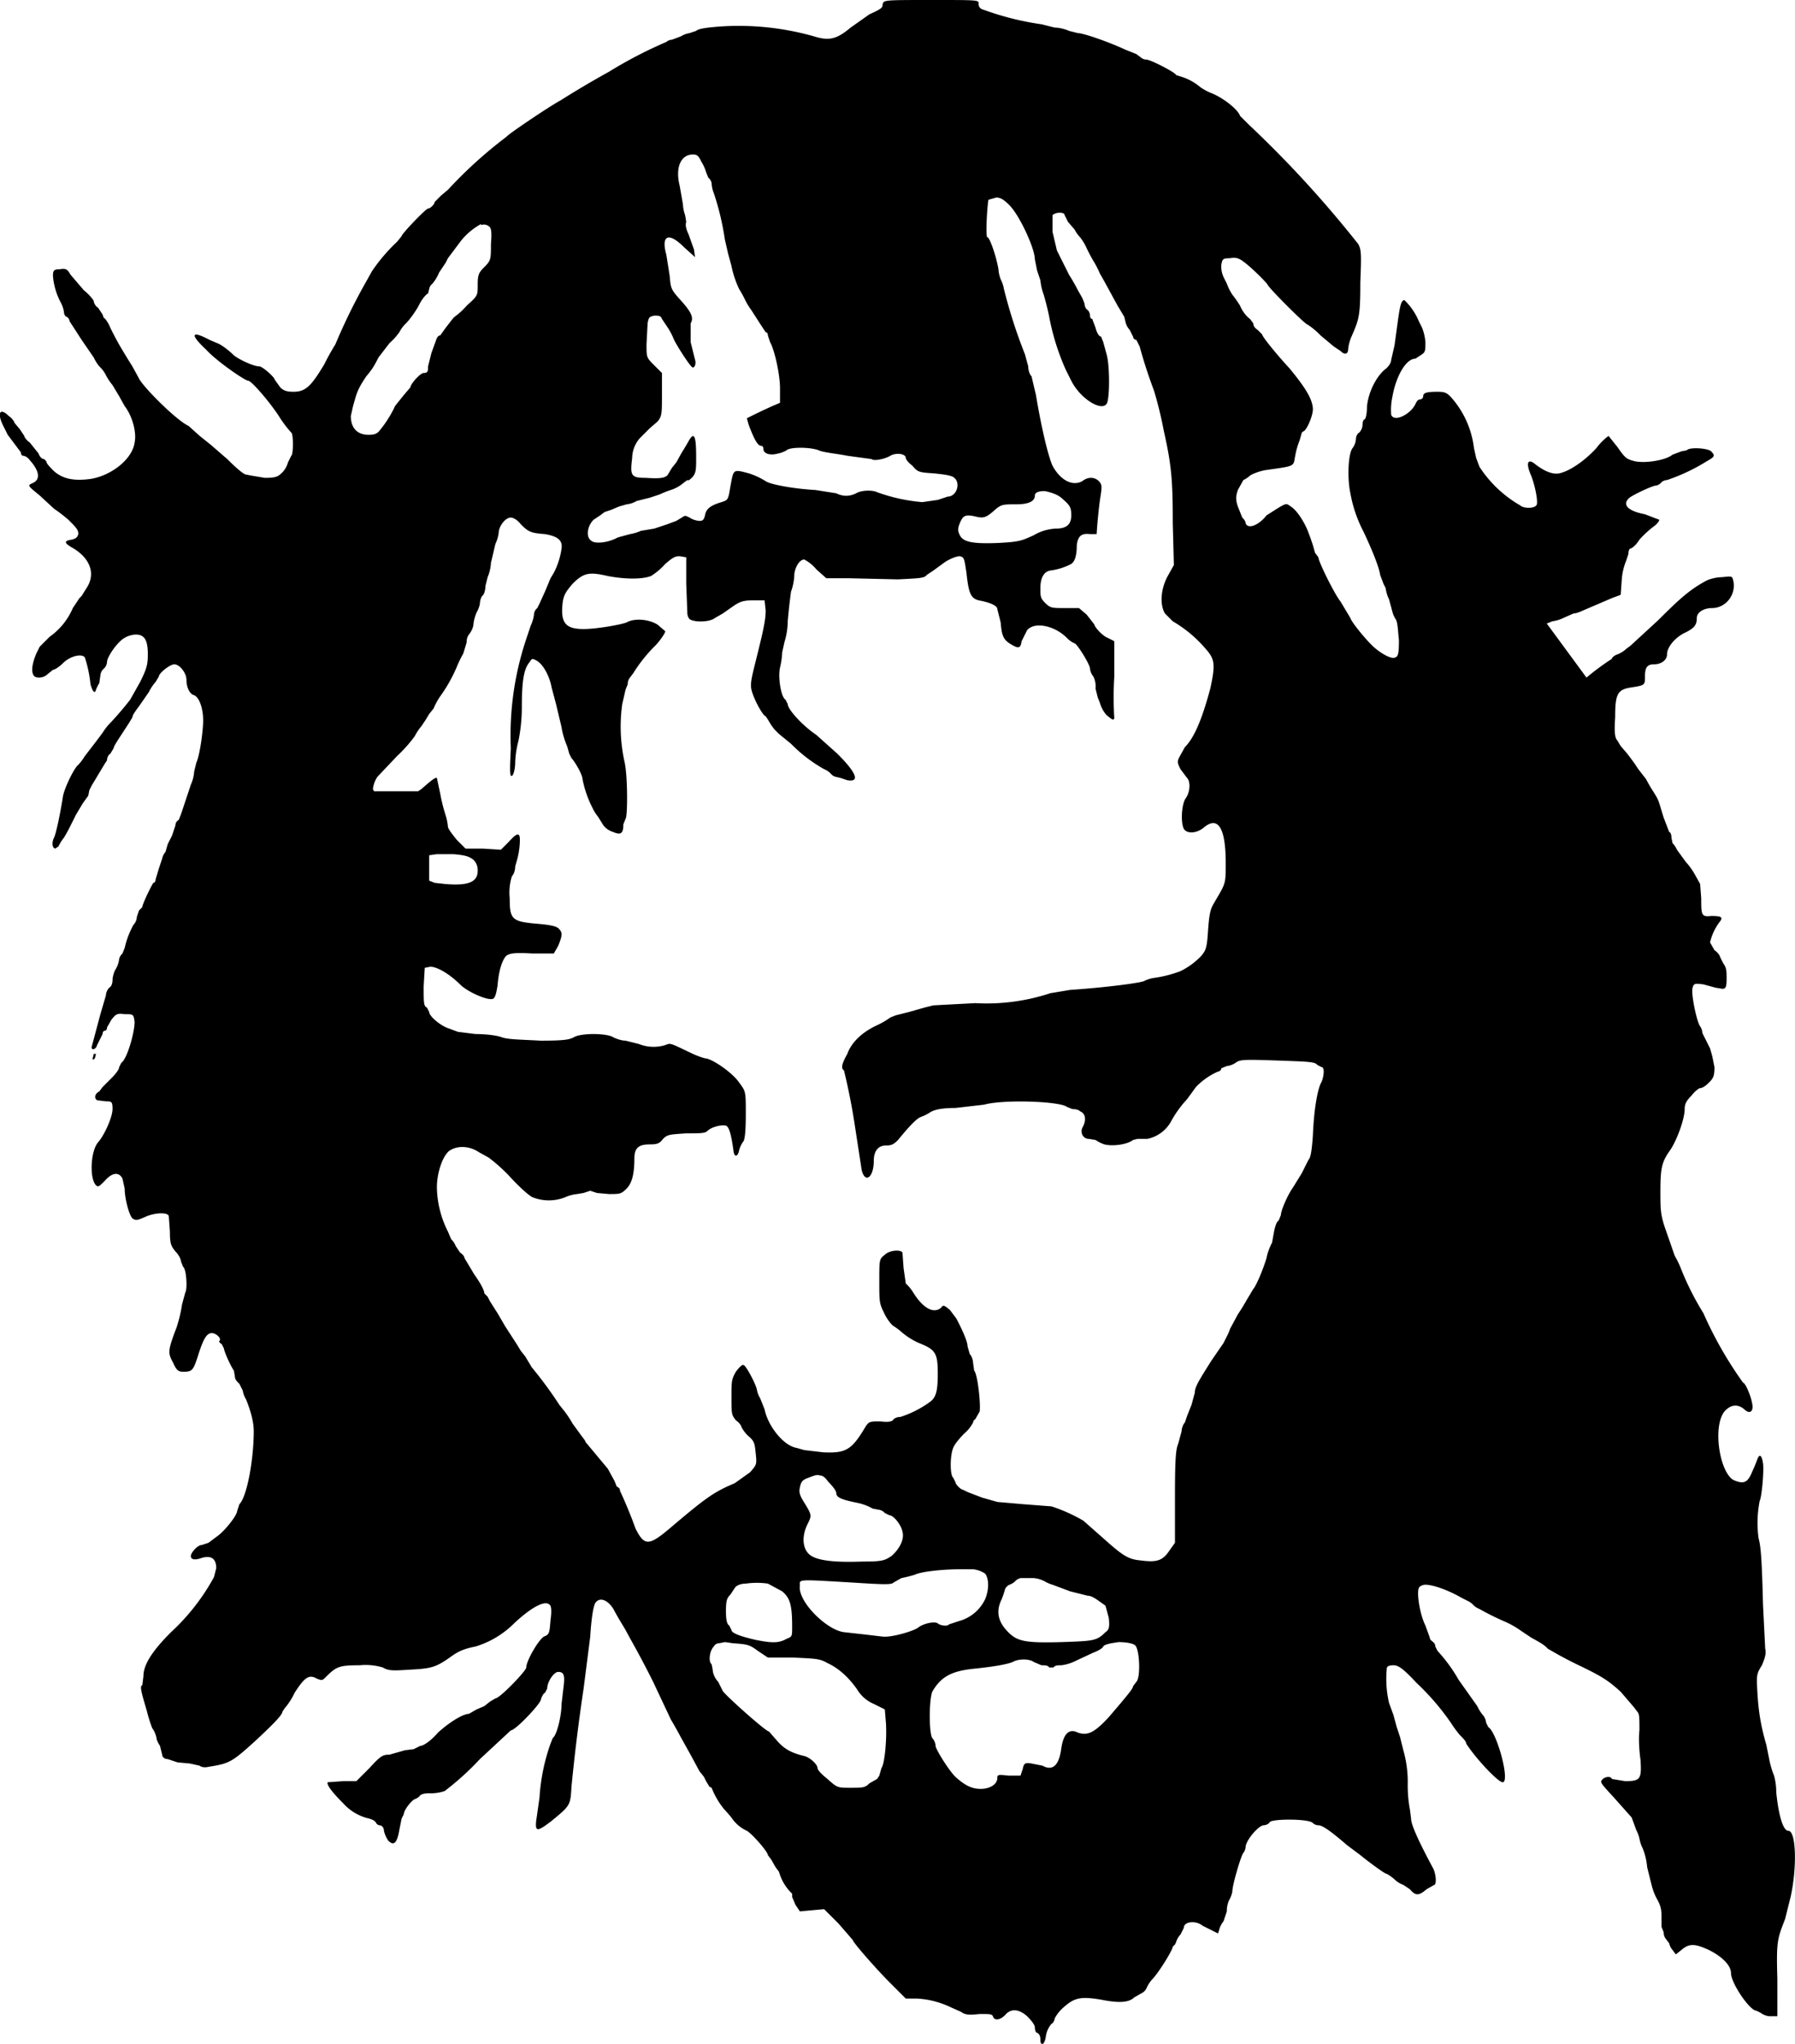 <svg xmlns="http://www.w3.org/2000/svg" xml:space="preserve" overflow="hidden" viewBox="0 0 1627 1852"><defs><clipPath id="a"><path d="M1173 71h1627v1852H1173z"/></clipPath></defs><g clip-path="url(#a)" transform="translate(-1173 -71)"><path fill-rule="evenodd" d="M2187 1559c-7 1-13 2-14 4s-5 4-10 6l-15 7a40 40 0 0 1-13 4c-3 0-6 0-7 2h-4c-1-2-4-2-7-2l-7-3c-4-3-14-3-19 0-5 2-15 4-34 6-21 2-31 7-39 21-3 8-3 37 0 42 2 2 3 5 3 7 0 3 13 24 19 29 8 7 14 10 22 10s15-4 15-10c0-3 1-3 10-2h11l2-6c1-5 2-6 8-5l10 2c9 5 15 0 17-16 2-13 7-18 15-14 9 3 15 0 28-14 18-21 22-26 22-28l3-4c4-4 3-29-1-33-2-2-9-3-15-3Zm-357 0-5 1c-2 0-4 1-5 3-4 4-5 14-2 16l1 5c0 3 2 8 5 11l4 8c0 2 39 37 42 37l7 8c6 7 12 11 24 14 6 1 13 8 13 11 0 2 4 6 9 10 9 8 9 8 21 8 11 0 13 0 17-4l7-4 2-3 2-7c3-4 5-27 4-41l-1-12-10-5a32 32 0 0 1-15-13c-7-10-16-19-27-24-7-4-10-4-31-5h-23l-9-6c-8-6-10-6-23-7a196 196 0 0 0-7-1Zm19-53c-5 0-9 2-10 4l-4 6c-3 3-4 5-4 15 0 8 1 12 3 13l2 4c0 3 9 6 22 9 15 3 21 3 28-1 5-2 5-2 5-11 0-20-2-26-9-32l-13-7a71 71 0 0 0-20 0Zm254-5h-5a10 10 0 0 0-5 3 14 14 0 0 1-5 3 8 8 0 0 0-4 4 78 78 0 0 1-3 9c-5 10-4 19 4 28 9 10 15 12 50 11 29-1 32-1 40-9 3-2 4-4 3-13l-3-11-7-5c-3-2-6-4-9-4l-16-4-16-6a30 30 0 0 1-7-3 26 26 0 0 0-10-3h-7Zm-60-8c-15 0-35 2-41 5a123 123 0 0 1-12 3l-7 4c-2 2-7 2-38 0-51-3-47-3-47 3-2 14 24 40 40 42l18 2 17 2c8 1 28-5 32-8 5-4 15-6 18-4 2 2 9 3 10 1l9-3a37 37 0 0 0 24-20c4-10 3-19 0-23a24 24 0 0 0-11-4h-13Zm-127-85c-2-1-5 0-10 2-6 2-7 4-8 9-1 4 0 7 3 12 8 13 8 13 4 21-5 10-5 21 1 27s22 8 49 7c18 0 20-1 26-5 7-6 12-15 10-22-1-6-8-15-12-15l-4-2a9 9 0 0 0-6-3l-5-1a49 49 0 0 0-13-5c-15-3-20-5-20-9 0-2-3-6-7-10-3-4-5-6-8-6Zm-658-382h2l-1 4c-2 2-2 1-2 0l1-4Zm311-181-7 1v23l5 2 9 1c22 2 30-2 30-12 0-4-1-7-4-10-4-3-7-4-18-5h-15Zm551-329c-5 0-9 1-9 4 0 5-5 8-17 8-11 0-13 0-18 4-9 8-11 9-19 7-9-2-11-1-14 6-2 5-2 7 0 11 3 6 11 8 35 7 19-1 21-2 32-7a43 43 0 0 1 20-6c10 0 14-4 14-12 0-7-1-9-8-15-4-4-11-6-16-7Zm-511-242a61 61 0 0 0-18 15l-6 8-6 8-2 4-6 9a38 38 0 0 1-6 10 8 8 0 0 0-3 5l-1 4c-1 0-5 4-8 10s-9 14-12 17a29 29 0 0 0-6 8 61 61 0 0 1-9 10l-10 13c-3 6-5 10-11 17-6 9-8 13-10 20l-2 7-2 9c0 11 6 17 16 17 6 0 8-1 11-5 5-6 11-16 13-21l8-10 6-7c0-3 9-13 12-13 4 0 4-2 4-6l3-12 4-11c1-3 2-5 4-5l5-7 7-9c1-1 7-5 12-11 10-9 10-9 10-19 0-9 1-11 6-16 6-6 6-7 6-21 1-12 0-15-2-16a7 7 0 0 0-7-1Zm467-24-7 2c-1 3-3 34-1 34s8 17 10 29a31 31 0 0 0 2 9 32 32 0 0 1 3 9 460 460 0 0 0 19 59l3 11c0 3 1 7 3 9l4 17c5 30 11 55 15 64 7 13 18 19 27 14 5-4 11-4 15 0 3 3 3 5 1 17a458 458 0 0 0-3 31h-6c-8-1-11 2-12 10 0 10-2 15-5 17a56 56 0 0 1-19 6c-6 1-9 7-9 16 0 7 0 9 4 13 5 5 6 5 18 5h13l7 6 7 9c0 2 7 10 12 12l6 3v32a313 313 0 0 0 0 38c-1 2-2 1-7-3a28 28 0 0 1-6-11l-2-5-2-8a20 20 0 0 0-2-11 14 14 0 0 1-3-7c0-4-12-23-14-23a22 22 0 0 1-7-5c-11-11-29-15-36-7l-5 10c-1 7-3 7-11 2-6-4-7-8-8-19l-2-8-1-4c0-3-6-6-17-8-7-2-9-6-11-25-2-13-2-14-6-15-3 0-8 2-13 5l-11 8-6 4c-2 3-7 3-26 4l-44-1h-21l-9-8a36 36 0 0 0-11-9c-4 0-8 6-9 13 0 4-1 11-3 16a550 550 0 0 0-3 27 66 66 0 0 1-3 19l-2 9a73 73 0 0 1-2 14c-2 9 1 27 5 29l2 4c0 5 14 20 26 28l19 17c17 17 21 26 9 24l-6-2-4-1a8 8 0 0 1-5-3 17 17 0 0 0-6-4 134 134 0 0 1-30-23l-11-9-4-4-3-4-3-5-2-3c-2 0-9-12-12-21-2-6-2-9 2-25 8-32 10-41 10-50l-1-9h-10c-9 0-12 1-18 5l-10 7-7 4c-5 4-19 4-23 1a9 9 0 0 1-2-6l-1-26v-24l-6-1c-4 0-6 1-13 7a59 59 0 0 1-13 11c-8 3-23 3-39 0-17-4-22-3-32 7-6 7-8 10-9 17-2 18 2 24 19 24 12 0 34-4 39-6 7-4 20-3 28 2l7 6c0 2-6 10-9 13a137 137 0 0 0-20 25l-3 4a9 9 0 0 0-2 6l-2 5-3 13a148 148 0 0 0 2 52c3 12 3 50 1 52l-2 5c0 8-2 10-9 7a18 18 0 0 1-9-6l-5-8a37 37 0 0 1-5-8 98 98 0 0 1-9-26c0-4-7-16-10-19l-2-4-2-7c-1-2-4-10-5-17l-5-21-4-15c-2-11-8-21-13-24s-5-2-7 1c-5 6-7 16-7 41a156 156 0 0 1-3 30 90 90 0 0 0-3 19c0 8-2 13-3 13-2 1-2-4-1-25a275 275 0 0 1 14-99l4-12a33 33 0 0 0 3-10 8 8 0 0 1 3-6l2-4 5-11 5-12 3-5a68 68 0 0 0 7-22c1-7-3-11-15-13-13-1-15-2-22-9-3-4-7-6-9-6-5 0-11 8-11 14a36 36 0 0 1-3 10l-4 17a39 39 0 0 1-3 13l-2 8c0 3-1 8-3 9a14 14 0 0 0-2 7 25 25 0 0 1-3 8 37 37 0 0 0-3 12 20 20 0 0 1-4 8 11 11 0 0 0-2 7l-3 10a123 123 0 0 0-5 10 139 139 0 0 1-16 29 61 61 0 0 0-6 11l-4 5-3 5-4 6a44 44 0 0 0-6 9 125 125 0 0 1-16 18l-18 19a26 26 0 0 0-4 11l1 2h40l3-2c9-8 13-11 14-10l3 14a151 151 0 0 0 5 20 50 50 0 0 1 2 10c0 2 4 7 8 12l8 8h16l16 1 7-7c9-10 11-9 10 3a70 70 0 0 1-2 12l-2 7c0 3-1 7-3 9a49 49 0 0 0-2 20c0 19 2 21 24 23 12 1 17 2 20 4 4 4 4 6 0 16l-4 7h-20c-16-1-20 0-23 2-4 4-7 14-8 27-1 6-2 11-4 12-4 2-21-5-29-12-11-11-22-17-28-17l-5 1-1 17c0 14 0 18 3 19l2 4c0 4 11 13 18 15l8 3 16 2c8 0 19 1 24 3 6 2 17 2 35 3 22 0 26-1 30-3 6-4 30-4 36 0 2 1 7 3 11 3l12 3a36 36 0 0 0 24 1c5-2 4-2 23 7a73 73 0 0 0 13 5c6 0 25 13 31 22 6 8 6 8 6 29 0 16-1 22-2 24a25 25 0 0 0-4 8c-1 6-4 7-5 2-2-15-4-23-7-24-4-1-13 1-17 5-2 2-7 2-19 2-15 1-17 1-21 5-3 4-5 5-12 5-10 0-14 3-14 13 0 13-2 22-7 27s-6 5-16 5l-11-1-6-2-6 2-6 1a36 36 0 0 0-11 3 40 40 0 0 1-29 0c-3-1-13-10-22-20a157 157 0 0 0-18-16l-9-5c-9-6-20-6-27-1-6 5-11 20-11 33a92 92 0 0 0 10 40l3 7a16 16 0 0 1 4 6l4 6c3 2 4 4 4 5l9 15c5 7 9 14 9 17l3 3 2 4 7 11 7 12 11 17 3 5 4 5 3 5 3 5a371 371 0 0 1 25 34l4 5a95 95 0 0 1 8 12l8 11 3 4 1 2 20 24 6 11 2 5c2 1 3 2 3 4a409 409 0 0 1 14 34c8 16 12 16 31 0 33-28 40-33 59-41l14-10c6-7 6-7 5-17-1-9-1-11-7-16a31 31 0 0 1-6-8c0-1-2-4-5-6-4-5-4-6-4-21 0-14 0-16 4-23 3-4 6-7 7-6 2 0 11 17 12 22a22 22 0 0 0 3 8l4 10c3 15 17 33 29 35l7 2 17 2c21 1 26-2 39-24 3-4 4-4 13-4 8 1 11 0 12-2a9 9 0 0 1 6-2 94 94 0 0 0 26-13c6-4 8-9 8-26 0-19-2-22-17-28a63 63 0 0 1-17-11 67 67 0 0 0-7-5 41 41 0 0 1-8-12c-4-8-4-10-4-28 0-20 0-20 5-24 4-4 14-5 16-2l1 14 2 14a41 41 0 0 1 6 7c9 15 19 21 26 15 2-3 3-2 8 2l6 8 3 6c3 6 7 15 7 19l2 7c2 2 3 6 3 8l1 7c3 3 6 29 5 37l-4 7a4 4 0 0 0-2 3 33 33 0 0 1-8 10c-4 4-9 10-10 13-3 7-3 25 0 27l2 4c0 2 5 7 7 7l4 2 13 5 14 4 23 2 26 2a147 147 0 0 1 29 13l17 15c18 16 23 20 35 21 15 2 20 0 26-9l5-7v-42c0-37 1-43 3-48l3-11c0-2 1-6 3-8l2-6 4-10 3-11c0-5 3-10 15-29l11-16 3-6a43 43 0 0 0 3-7l7-13a179 179 0 0 0 8-13l6-10c2-2 8-15 12-28 1-6 4-12 5-14l2-11c1-4 2-8 4-9l2-5c0-4 6-18 11-25l8-13 6-12c2-2 3-8 4-22 1-24 4-40 7-47 3-5 4-15 1-15l-4-2c-2-3-9-3-36-4-30-1-34-1-38 2a17 17 0 0 1-8 3l-5 2c0 2-2 3-3 3a63 63 0 0 0-20 14l-8 11a100 100 0 0 0-15 21 32 32 0 0 1-21 15h-9l-4 1c-5 4-18 6-26 4a33 33 0 0 1-8-4l-6-1c-5 0-8-5-6-10 4-7 3-13-2-15-2-2-6-2-7-2l-5-2c-6-5-57-7-75-2l-26 3c-14 0-20 2-23 4a39 39 0 0 1-8 4c-3 1-8 5-21 21-4 4-6 5-11 5-7 0-11 5-11 14 0 15-8 21-11 8l-6-39a580 580 0 0 0-10-51c-3-2-2-6 3-15 4-11 14-20 27-26a71 71 0 0 0 12-7l5-2 12-3 14-4 8-2 38-2a184 184 0 0 0 68-9l18-3c30-2 62-6 67-8a30 30 0 0 1 10-3 109 109 0 0 0 23-6 66 66 0 0 0 19-14c4-5 5-7 6-23 1-14 2-19 5-24 11-19 11-17 11-37 0-32-7-43-20-32-6 5-15 6-18 1-3-6-2-23 2-28 4-6 4-15 1-18l-6-8c-3-6-3-7-1-11l5-9c9-9 16-27 23-53 5-23 4-27-5-37a115 115 0 0 0-29-24l-7-7c-5-8-4-23 3-35l5-9-1-38c0-38-1-52-8-83a363 363 0 0 0-9-37 443 443 0 0 1-13-40l-3-6c-2 0-3-2-3-3l-3-6a16 16 0 0 1-4-8l-1-4-6-10-12-22-4-7a86 86 0 0 0-5-10 137 137 0 0 1-7-13 48 48 0 0 0-6-10 31 31 0 0 1-5-7l-6-7-3-6c0-3-8-3-11 0v15l4 17 5 10 6 12a161 161 0 0 1 8 14l4 7 2 5c0 2 1 5 3 6a8 8 0 0 1 2 5c0 2 1 3 2 3l3 8c1 4 3 8 5 8l2 5 3 11c3 10 3 41 0 45-5 7-24-5-32-21l-5-10a213 213 0 0 1-15-48 239 239 0 0 0-5-20 55 55 0 0 1-3-13l-3-9-2-10c0-10-14-40-23-49-5-5-8-7-12-7Zm-275-39c-11 0-16 12-12 28l3 17a34 34 0 0 0 2 10l1 6c-1 3 0 7 2 11l5 14 1 7-10-9c-14-14-21-11-16 7l3 19c1 11 1 12 9 21 11 12 13 17 10 22v17l4 16c1 3 0 7-2 7s-14-19-17-25a67 67 0 0 0-5-10l-6-9c-1-3-3-3-7-3-4 1-5 1-6 7l-1 19c0 12 0 12 7 19l7 7v19c0 18 0 20-4 25l-7 6-9 9a28 28 0 0 0-7 18c-2 16-1 18 12 18 15 1 19 0 21-4l3-5 4-5 5-9a218 218 0 0 0 6-10c5-9 7-6 7 14 0 11 0 14-3 18-2 2-4 4-5 3l-4 3a32 32 0 0 1-11 6 90 90 0 0 0-10 4l-9 3-12 3a22 22 0 0 1-9 3l-7 2-7 3-6 2-4 3-6 4c-6 6-7 16-2 19 3 3 15 2 24-3l11-3a42 42 0 0 0 10-3l12-2 12-4 8-3 5-3c3-2 3-2 7 0a19 19 0 0 0 9 3c3 0 4-1 5-5 1-6 5-9 15-12 6-2 6-2 8-14 3-16 2-16 17-12a69 69 0 0 1 15 7c4 3 26 7 45 8l19 3c6 3 12 3 18 0 5-3 15-3 19-1a158 158 0 0 0 41 9l14-2 9-3c8 0 12-12 6-17-2-2-8-3-18-4-14-1-15-1-20-7-4-3-6-6-6-7 0-4-9-5-14-2s-15 5-17 3l-22-3c-10-2-22-3-26-5-8-3-26-3-29 0a24 24 0 0 1-8 3c-7 2-13 0-13-4 0-2-1-3-2-3-3 0-6-5-11-18a68 68 0 0 1-2-7 514 514 0 0 1 23-11l7-3v-13c0-13-5-35-9-42l-2-6c0-2-1-3-2-3l-4-6-9-14a62 62 0 0 1-6-10 87 87 0 0 0-5-9 90 90 0 0 1-7-21l-3-11-3-13a241 241 0 0 0-10-42 27 27 0 0 1-2-9 8 8 0 0 0-3-5l-2-5a37 37 0 0 0-4-9c-3-6-4-7-8-7Zm216-140c42 0 43 0 43 3s1 5 5 6a258 258 0 0 0 52 13l12 3c5 0 11 2 13 3l8 2c5 0 28 8 43 15l10 4 4 3a8 8 0 0 0 5 2c4 0 27 12 27 14l3 1a49 49 0 0 1 19 10 54 54 0 0 0 9 5c11 4 25 15 27 21l8 8a1005 1005 0 0 1 99 108c3 5 3 10 2 35 0 30-1 33-8 49a41 41 0 0 0-3 11c0 5-3 6-7 2l-6-4-12-10a66 66 0 0 0-12-10c-2 0-35-33-36-36-1-2-15-16-22-21-4-3-7-4-12-3-7 0-7 1-8 6a23 23 0 0 0 2 11l3 6a47 47 0 0 0 5 10 101 101 0 0 1 7 10c2 5 6 10 9 12l3 4c0 2 1 4 4 6l4 4c0 2 13 18 25 31 14 17 21 28 21 37 0 6-6 20-9 20l-1 1-2 7a71 71 0 0 0-4 14c-2 10 1 9-27 13-6 1-13 4-14 5a24 24 0 0 1-6 4l-5 9c-2 6-2 9 0 15l4 10c1 1 3 3 3 5 2 6 12 2 19-7l11-7c7-4 7-4 11-1 5 3 11 12 15 21l3 8 2 6 2 7 3 4c0 4 15 34 20 40l9 15c1 4 16 22 22 27 7 6 15 10 18 9s4-2 4-16c-1-9-1-16-3-19a22 22 0 0 1-3-7l-3-11a32 32 0 0 1-3-10l-2-4-3-8c-1-7-7-22-15-39a121 121 0 0 1-12-35c-3-14-2-36 2-41a15 15 0 0 0 3-8c0-2 1-5 3-6 2-2 3-5 3-7 0-3 1-5 2-5 1-1 2-5 2-11 1-13 8-27 16-34 3-2 6-6 6-9l3-13 3-22c2-14 3-19 6-19a56 56 0 0 1 13 19l3 6a46 46 0 0 1 3 13c0 7 0 9-3 11l-6 4c-9 0-18 17-21 35a55 55 0 0 0-1 16c3 7 18-1 22-10 1-2 2-4 4-4 1 0 3-1 3-3 0-3 3-4 13-4 7 0 9 1 14 7a84 84 0 0 1 19 44l2 9 3 8a108 108 0 0 0 37 35c3 3 14 3 15-1s-2-19-6-28c-4-10-2-14 5-8 8 6 15 9 21 8 10-2 24-12 34-23a53 53 0 0 1 11-11l8 10c7 10 8 11 16 13 10 2 28-1 34-6l8-3 5-1c2-3 19-2 22 1 4 4 3 5-4 9a173 173 0 0 1-36 17 8 8 0 0 0-5 2 8 8 0 0 1-5 3c-3 0-20 8-24 11-7 6-2 12 14 15l13 5c0 1-2 4-5 6a93 93 0 0 0-13 12c-3 5-7 8-8 8s-2 2-2 5l-2 6a56 56 0 0 0-4 17l-1 14-8 3-28 12a22 22 0 0 1-7 2l-9 4a33 33 0 0 1-10 3l-5 2 36 49a231 231 0 0 1 23-17c0-1 2-3 5-4a25 25 0 0 0 8-5l4-3 25-23c20-20 29-28 44-36 2-1 8-3 14-3 9-1 9-1 10 3 3 13-7 25-19 25-8 0-14 4-14 9 0 6-2 9-10 13-9 4-17 13-17 20 0 5-5 9-12 9-6 0-8 3-8 11s0 8-13 10c-12 2-14 6-14 27-1 15 0 19 2 21l3 5 6 7 6 8 4 6 7 9a136 136 0 0 0 7 12c5 8 4 7 9 23l5 13c1 0 2 2 2 5l1 5a21 21 0 0 1 4 6l8 11a63 63 0 0 1 8 11l5 9 1 13c0 15 0 17 9 16 9 0 11 1 8 5a49 49 0 0 0-9 19l4 7c3 2 5 5 5 6l3 6c3 4 3 7 3 14 0 8-1 9-4 9l-6-1-11-3c-8-1-9-1-10 4-1 6 4 30 7 34a11 11 0 0 1 2 6l3 6 4 8 2 7 2 10c0 8-1 10-5 14-3 3-6 5-8 5-1 0-5 3-8 7-5 5-6 8-6 12 0 9-7 28-13 37-8 11-9 17-9 38 0 16 0 21 5 35l8 23a82 82 0 0 1 5 10 255 255 0 0 0 21 42 349 349 0 0 0 36 63c2 0 7 12 8 18 2 8-2 11-7 6-6-5-12-4-17 1-12 12-6 55 7 63 9 4 13 3 17-7a143 143 0 0 0 5-12c2-5 4-3 5 4 1 6-1 30-3 34a103 103 0 0 0-1 34c2 7 3 19 4 60l2 40c1 4 0 8-3 15-5 8-5 9-4 26 1 16 3 29 8 46l3 15a87 87 0 0 0 4 13 56 56 0 0 1 2 15c2 20 6 35 11 35 7 0 8 33 2 60l-5 20c-7 18-8 20-7 54v34h-7c-3 0-7-2-8-3l-4-2c-6 0-23-25-23-34 0-7-8-15-20-21-13-6-18-6-25 0l-5 4-3-4a13 13 0 0 1-3-6l-3-4a9 9 0 0 1-2-6l-2-5v-8c0-6 0-10-4-17a52 52 0 0 1-5-13l-1-4-3-12a59 59 0 0 0-4-17 32 32 0 0 1-3-9 34 34 0 0 0-3-8l-4-11-16-18c-11-12-13-14-11-16 2-3 8-4 9-1l12 2c14 0 15-2 14-19-1-7-2-19-1-27 0-12 0-15-2-17l-3-4-12-14c-11-10-17-14-38-24a372 372 0 0 1-28-15c-3-3-4-4-15-10l-9-6a81 81 0 0 0-16-9 243 243 0 0 1-22-11 18 18 0 0 1-5-3 16 16 0 0 0-5-4l-6-3c-12-7-26-12-33-12-2 0-5 1-6 3-2 5 1 24 6 34l4 11c0 2 2 3 3 4a5 5 0 0 1 2 4l2 4a140 140 0 0 1 19 26l17 24a35 35 0 0 0 5 8 12 12 0 0 1 3 7l2 4c8 5 20 50 13 50-4 0-24-21-33-35 0-2-3-5-6-8a113 113 0 0 1-8-11 225 225 0 0 0-31-36c-13-14-17-16-21-16s-6 1-6 3a97 97 0 0 0 2 31l4 11 3 11 3 9 3 12a105 105 0 0 1 4 29 120 120 0 0 0 2 25l1 8c0 5 6 19 20 45 3 6 3 15 1 15l-7 4c-7 6-10 6-15 0l-6-4a22 22 0 0 1-8-5 39 39 0 0 0-7-5c-2 0-15-10-19-13l-5-4-12-9c-14-12-22-18-26-18a8 8 0 0 1-5-2c-3-4-36-4-39-1-1 2-4 3-6 3-5 1-16 14-16 20a10 10 0 0 1-2 5c-2 2-10 29-10 35a24 24 0 0 1-3 8 24 24 0 0 0-2 10l-3 9a20 20 0 0 0-4 8l-1 3-14-7c-6-5-17-4-17 2l-3 6a16 16 0 0 0-4 7l-1 2-2 2c0 3-13 24-19 30a32 32 0 0 0-5 8 9 9 0 0 1-4 4l-7 4c-5 5-15 5-30 2-18-3-24-2-34 7a34 34 0 0 0-8 10c0 1-1 4-3 5a22 22 0 0 0-5 11c-1 8-5 10-5 3 0-3-1-5-3-6-1 0-2-2-2-5 0-2-3-6-7-10-8-7-15-7-20-1-5 5-10 5-11 1-1-2-3-2-12-2-9 1-13 1-17-2l-9-4a81 81 0 0 0-31-8h-10l-14-14c-13-13-34-37-34-39l-13-15-13-13-11 1-11 1-4-6-3-7v-3a43 43 0 0 1-11-17l-1-3-3-4-4-7-3-4c0-3-14-19-19-22a33 33 0 0 1-14-12 205 205 0 0 0-7-8 73 73 0 0 1-11-19l-2-1-3-5-2-4-4-5-7-13-10-18a419 419 0 0 0-9-16l-16-34a899 899 0 0 0-19-36 502 502 0 0 1-6-11l-6-10a240 240 0 0 1-5-9c-5-8-12-11-16-6-2 2-4 14-5 31l-6 47a1713 1713 0 0 0-11 89c-1 17-1 17-18 31-13 10-15 10-14 0l3-21a179 179 0 0 1 10-49l2-5c4-3 8-21 8-31l2-17c1-9 0-12-5-12-4 0-10 9-10 15l-2 4c-1 0-3 3-4 7-3 6-23 27-27 27l-28 26a254 254 0 0 1-32 29 40 40 0 0 1-14 2c-5 0-8 1-9 3l-3 2c-3 0-11 10-11 14l-2 4-2 10c-2 12-5 15-10 10a26 26 0 0 1-4-9c0-3-2-5-4-5a4 4 0 0 1-3-2c-1-2-3-3-6-4a45 45 0 0 1-24-14c-11-11-15-17-14-19l14-1h12l12-12c10-11 12-12 18-12l7-2 7-2 8-1 6-3c3 0 10-5 16-12 11-10 23-17 28-17l7-4 7-3 5-4 5-3c4 0 28-25 28-28 0-6 11-25 16-28 5-2 5-3 6-15 1-7 1-13-1-14-4-4-16 2-32 17a84 84 0 0 1-35 21c-10 2-15 4-22 9-14 10-18 11-38 12-15 1-19 1-24-2a54 54 0 0 0-21-2c-18 0-21 1-30 10-4 4-4 4-9 2-7-4-11-1-20 13a61 61 0 0 1-9 14l-2 3c0 3-9 12-24 26-22 20-24 21-43 24-4 1-7 0-8-1l-9-2-11-1-9-3c-3 0-5-2-5-4l-2-8a24 24 0 0 1-3-6c0-1-1-6-4-10a128 128 0 0 1-5-16c-6-20-6-22-4-23l1-8c0-10 7-22 25-40a194 194 0 0 0 39-50l2-8c0-9-5-12-14-9-6 2-9 1-9-2s6-10 10-10l6-2 8-6c7-5 18-19 18-23l2-6c7-7 13-41 13-66 0-9-3-19-7-29a22 22 0 0 1-3-8l-3-6c-2-2-4-4-4-6l-1-6c-4-6-9-18-9-20l-2-4c-2-1-3-3-2-3 2-2-3-7-7-7-5 0-8 6-13 22-4 12-5 13-13 13-4 0-6-1-9-8-5-9-5-11 3-32a124 124 0 0 0 5-21l3-11c2-3 1-21-2-23l-2-5c0-2-2-6-5-9-4-5-5-7-5-18l-1-14c-1-4-14-3-22 1-7 3-8 3-11 1-3-3-7-18-7-27l-2-9c-3-6-9-6-16 2-5 5-6 6-8 4-6-6-5-31 2-39 6-7 13-23 13-30s-1-7-6-7l-8-1c-3-2-2-6 2-8l3-4 8-8c4-4 7-8 7-10l2-4c5-3 12-27 12-37-1-7-1-7-9-7-7-1-8 0-12 5l-4 7c0 2-1 3-2 3s-2 1-2 3l-2 4-3 6c-1 4-5 5-5 2l8-30 5-17c0-3 2-6 3-7 2-1 3-4 3-7 0-2 1-7 3-10a23 23 0 0 0 3-9 10 10 0 0 1 3-5l2-5a79 79 0 0 1 8-21c2-2 3-5 3-7l2-6 3-3c0-3 9-21 10-22 1 0 2-1 2-3l3-10 3-9a13 13 0 0 1 3-6l2-7 4-8 3-9c0-2 1-4 3-5l2-5 9-27a34 34 0 0 0 3-12l2-8c2-4 5-19 6-34 1-13-3-25-8-27-4-1-7-7-7-14 0-6-6-14-11-14-4 0-14 8-14 11l-3 5a40 40 0 0 0-6 9l-9 13c-3 4-6 8-6 10l-3 5c-9 14-14 21-14 23l-3 5c-2 1-3 4-3 6l-2 3-6 10-6 10-2 4-1 5-5 7-6 10-5 10a131 131 0 0 1-6 11 39 39 0 0 0-5 8l-3 2c-3-1-3-6-1-10s6-24 8-37c1-7 10-26 14-29a50 50 0 0 0 6-8l10-13 6-8a52 52 0 0 1 8-10 294 294 0 0 0 17-20l9-16c6-12 7-16 7-25 0-13-3-18-11-18-2 0-7 1-10 3-6 3-16 17-16 22a9 9 0 0 1-3 6 9 9 0 0 0-3 6l-1 7a37 37 0 0 0-3 6c-1 4-3 2-5-5a114 114 0 0 0-5-24c-2-4-13-2-20 5-4 4-8 6-9 6l-5 4c-4 4-12 4-13 0-2-4 0-12 3-19l3-6 9-9a61 61 0 0 0 21-26l6-9 2-2 5-8c8-13 2-27-14-36-7-4-7-6 0-7 4-1 5-2 6-5 0-4-2-6-9-13a140 140 0 0 0-13-10l-13-12c-11-9-11-9-7-11 8-3 7-11-2-21-2-3-5-4-6-4s-2-1-2-3l-6-8-6-8-4-8c-6-12-3-17 5-9 3 2 5 5 5 6l5 6 4 6c0 1 2 4 5 6l8 10c1 3 3 5 5 5l2 2c0 2 3 5 7 9 8 7 18 9 33 7 19-3 38-18 40-33 2-9-2-24-9-33l-5-9-6-10a54 54 0 0 1-6-9 27 27 0 0 0-6-8 37 37 0 0 1-5-8l-11-16-11-17c0-2-2-4-3-4a5 5 0 0 1-2-4 26 26 0 0 0-3-9 62 62 0 0 1-7-24c0-5 1-6 6-6 6-1 7 0 10 5l12 14c5 4 9 9 9 10s1 4 4 6l4 6 1 3c1 0 4 4 6 9a268 268 0 0 0 9 17l6 10 5 8 6 11c4 8 34 38 45 43l10 9 10 8 15 13c8 8 15 14 17 14l5 1 12 2c10 0 12-1 16-5a21 21 0 0 0 5-9l3-6c2-1 2-20 0-21a102 102 0 0 1-10-13c-8-13-26-34-29-34s-29-18-38-28c-15-14-14-18 3-9l7 3c3 1 10 6 15 11 5 4 18 10 23 10 3 0 14 10 14 12l5 7c3 3 6 4 12 4 11 0 16-5 28-25a213 213 0 0 1 10-18 533 533 0 0 1 28-57l5-9a156 156 0 0 1 23-27l4-5c0-2 22-25 24-25s6-4 6-6l6-6 6-5a398 398 0 0 1 53-48c1-2 38-27 49-33a897 897 0 0 1 44-26 398 398 0 0 1 52-27 8 8 0 0 1 5-2l8-3a23 23 0 0 1 8-3l6-2c2-2 9-3 22-4a250 250 0 0 1 85 9c13 4 20 3 33-8l17-12c11-5 12-6 12-9 1-4 1-4 44-4Z"/></g></svg>